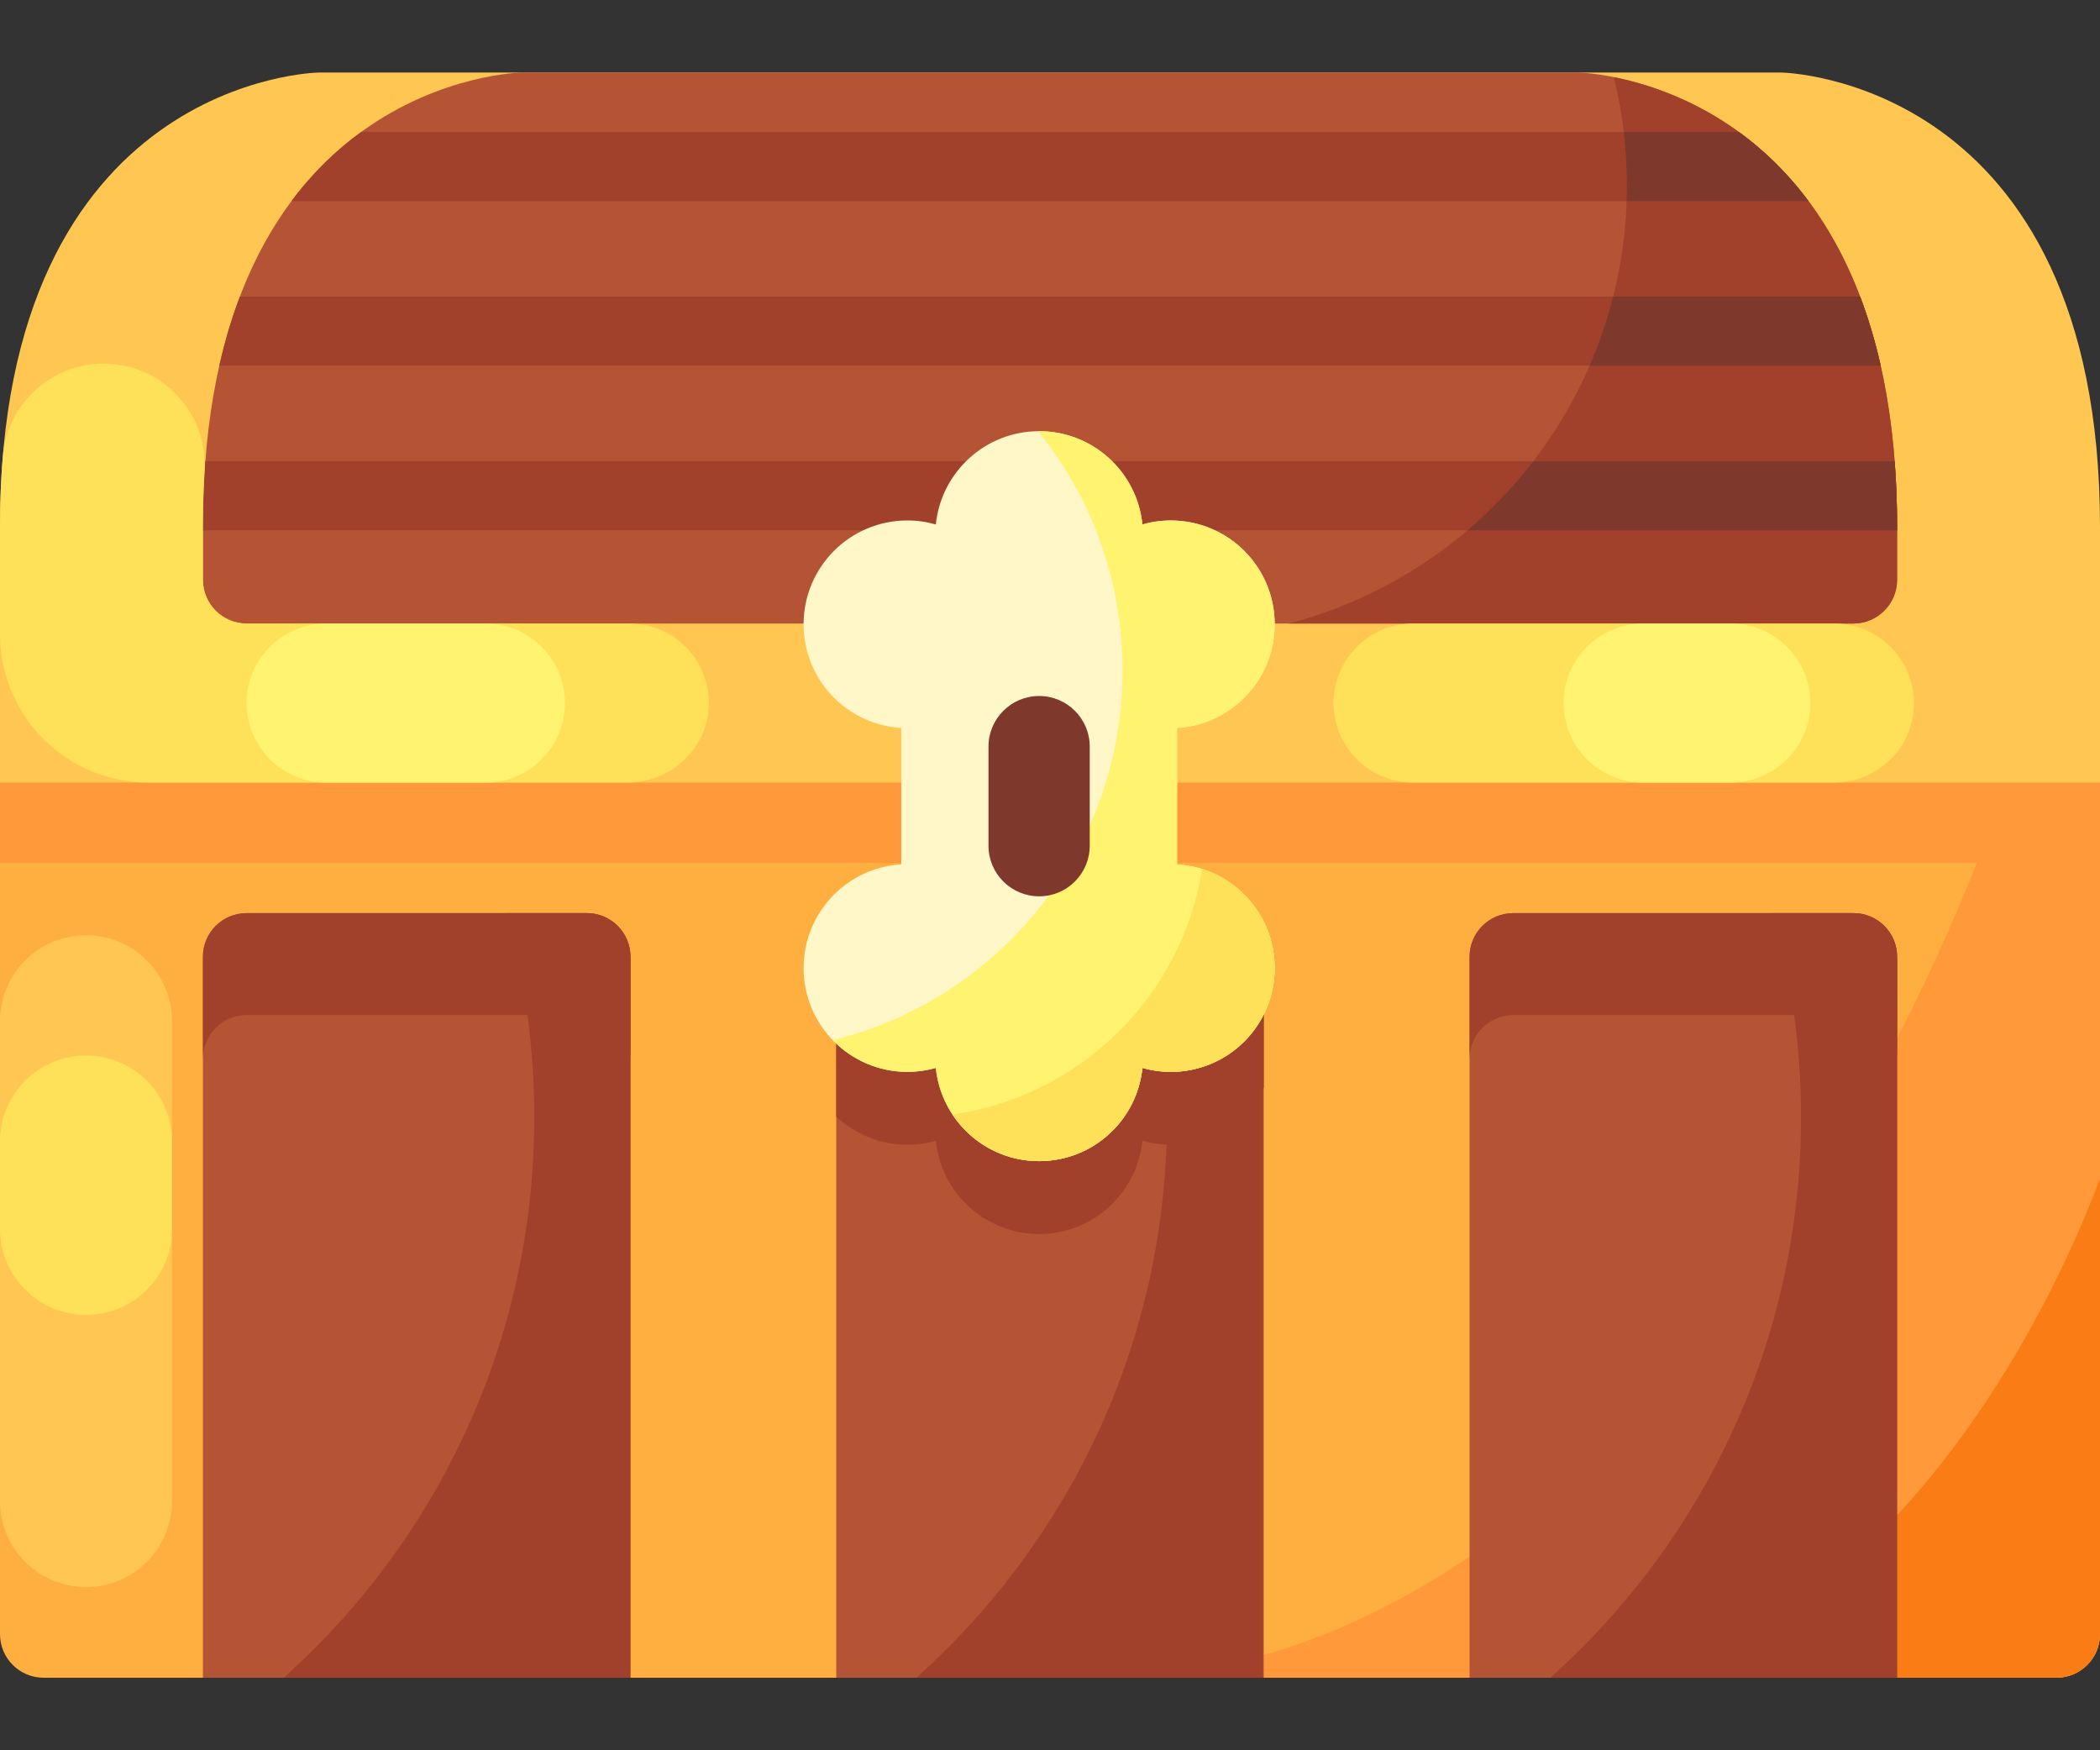 <svg width="24" height="20" viewBox="0 0 24 20" fill="none" xmlns="http://www.w3.org/2000/svg">
<rect x="0" y="0" width="24" height="20" fill="#333333" stroke="none"/>
<path d="M23.501 19.171H0.499C0.223 19.171 0 18.948 0 18.672V7.891H24V18.672C24 18.948 23.777 19.171 23.501 19.171Z" fill="#FFAF40"/>
<path d="M0.983 10.687C0.44 10.687 0 11.127 0 11.67V17.151C0 17.695 0.44 18.135 0.983 18.135C1.526 18.135 1.966 17.695 1.966 17.151V11.67C1.966 11.127 1.526 10.687 0.983 10.687Z" fill="#FFC751"/>
<path d="M1.966 14.042V13.044C1.966 12.501 1.526 12.061 0.983 12.061C0.44 12.061 0 12.501 0 13.044V14.042C0 14.585 0.44 15.025 0.983 15.025C1.526 15.025 1.966 14.585 1.966 14.042Z" fill="#FFE059"/>
<path d="M0 7.891H24V9.86H0V7.891Z" fill="#FF993A"/>
<path d="M24 8.943V18.672C24 18.948 23.776 19.171 23.501 19.171H12.604C17.688 19.171 21.443 13.304 22.931 8.943H24Z" fill="#FF993A"/>
<path d="M24 13.471V18.672C24 18.948 23.776 19.171 23.501 19.171H18.002C20.878 19.171 23.038 16.009 24 13.471Z" fill="#F97C15"/>
<path d="M20.36 0.829H3.64C3.64 0.829 0 0.886 0 6.02V8.942H24V6.02C24 0.886 20.36 0.829 20.36 0.829Z" fill="#FFC751"/>
<path d="M18.04 0.829H5.96C5.96 0.829 2.319 0.886 2.319 6.02V6.626C2.319 6.901 2.542 7.125 2.818 7.125H21.182C21.457 7.125 21.681 6.901 21.681 6.626V6.02C21.681 0.886 18.04 0.829 18.04 0.829Z" fill="#B55434"/>
<path d="M21.681 6.02V6.626C21.681 6.901 21.457 7.125 21.182 7.125H14.726C16.95 6.547 18.593 4.526 18.593 2.12C18.593 1.693 18.541 1.278 18.443 0.881C19.391 1.07 21.681 1.948 21.681 6.02Z" fill="#A1412B"/>
<path d="M20.669 2.299H3.33C3.579 1.965 3.853 1.707 4.127 1.508H19.873C20.147 1.707 20.421 1.965 20.669 2.299Z" fill="#A1412B"/>
<path d="M21.494 4.179H2.506C2.571 3.891 2.65 3.629 2.741 3.389H21.258C21.35 3.629 21.429 3.892 21.494 4.179Z" fill="#A1412B"/>
<path d="M21.681 6.02V6.06H2.319V6.02C2.319 5.756 2.328 5.507 2.347 5.27H21.653C21.672 5.507 21.681 5.756 21.681 6.02Z" fill="#A1412B"/>
<path d="M7.204 19.171H2.319V10.933C2.319 10.657 2.542 10.434 2.818 10.434H6.706C6.981 10.434 7.205 10.657 7.205 10.933V19.171H7.204Z" fill="#B55434"/>
<path d="M14.443 10.932V19.171H9.557V10.932C9.557 10.657 9.78 10.434 10.056 10.434H13.944C14.22 10.434 14.443 10.657 14.443 10.932Z" fill="#B55434"/>
<path d="M14.443 10.932V12.424C14.248 12.813 13.846 13.081 13.381 13.081C13.268 13.081 13.159 13.065 13.056 13.035C12.995 13.634 12.49 14.101 11.876 14.101C11.261 14.101 10.756 13.634 10.695 13.035C10.592 13.065 10.483 13.081 10.37 13.081C10.056 13.081 9.769 12.959 9.557 12.758V10.932C9.557 10.657 9.78 10.434 10.056 10.434H13.944C14.22 10.434 14.443 10.657 14.443 10.932Z" fill="#A1412B"/>
<path d="M14.435 10.932V19.171H10.473C12.231 17.598 13.337 15.312 13.337 12.768C13.337 11.958 13.226 11.176 13.017 10.434H13.937C14.212 10.434 14.435 10.657 14.435 10.932Z" fill="#A1412B"/>
<path d="M21.681 19.171H16.795V10.933C16.795 10.657 17.019 10.434 17.294 10.434H21.182C21.457 10.434 21.681 10.657 21.681 10.933V19.171H21.681Z" fill="#B55434"/>
<path d="M13.452 9.877V8.318C14.074 8.281 14.568 7.765 14.568 7.134C14.568 6.478 14.036 5.947 13.381 5.947C13.268 5.947 13.159 5.963 13.056 5.993C12.996 5.394 12.49 4.927 11.876 4.927C11.261 4.927 10.756 5.394 10.695 5.993C10.592 5.963 10.483 5.947 10.37 5.947C9.715 5.947 9.184 6.478 9.184 7.134C9.184 7.765 9.677 8.281 10.3 8.318V9.877C9.677 9.914 9.184 10.43 9.184 11.062C9.184 11.717 9.715 12.248 10.37 12.248C10.483 12.248 10.592 12.232 10.695 12.203C10.756 12.801 11.261 13.268 11.876 13.268C12.49 13.268 12.996 12.801 13.056 12.203C13.159 12.232 13.268 12.248 13.381 12.248C14.036 12.248 14.568 11.717 14.568 11.062C14.568 10.43 14.074 9.914 13.452 9.877Z" fill="#FFF7C7"/>
<path d="M14.568 11.062C14.568 11.717 14.037 12.248 13.381 12.248C13.268 12.248 13.159 12.232 13.056 12.202C12.996 12.801 12.49 13.268 11.876 13.268C11.261 13.268 10.756 12.801 10.695 12.202C10.592 12.232 10.483 12.248 10.37 12.248C10.035 12.248 9.733 12.109 9.518 11.886C11.419 11.42 12.829 9.704 12.829 7.659C12.829 6.625 12.468 5.674 11.864 4.928C11.868 4.927 11.872 4.927 11.876 4.927C12.49 4.927 12.996 5.394 13.056 5.993C13.159 5.963 13.268 5.948 13.381 5.948C14.037 5.948 14.568 6.479 14.568 7.134C14.568 7.765 14.074 8.281 13.452 8.318V9.878C14.074 9.914 14.568 10.43 14.568 11.062Z" fill="#FFF370"/>
<path d="M11.876 10.242C11.556 10.242 11.297 9.983 11.297 9.664V8.531C11.297 8.212 11.556 7.953 11.876 7.953C12.195 7.953 12.454 8.212 12.454 8.531V9.664C12.454 9.983 12.195 10.242 11.876 10.242Z" fill="#7F392C"/>
<path d="M14.568 11.062C14.568 11.717 14.037 12.248 13.381 12.248C13.268 12.248 13.159 12.232 13.056 12.202C12.996 12.801 12.49 13.268 11.876 13.268C11.462 13.268 11.097 13.056 10.885 12.735C12.347 12.528 13.508 11.384 13.739 9.93C14.22 10.082 14.568 10.531 14.568 11.062Z" fill="#FFE059"/>
<path d="M7.205 10.932V19.171H3.242C5 17.598 6.106 15.312 6.106 12.768C6.106 11.958 5.995 11.176 5.786 10.434H6.706C6.981 10.434 7.205 10.657 7.205 10.932Z" fill="#A1412B"/>
<path d="M21.681 10.932V19.171H17.718C19.476 17.598 20.583 15.312 20.583 12.768C20.583 11.958 20.471 11.176 20.262 10.434H21.182C21.457 10.434 21.681 10.657 21.681 10.932Z" fill="#A1412B"/>
<path d="M7.205 10.932V12.098C7.205 11.823 6.981 11.599 6.706 11.599H2.818C2.542 11.599 2.319 11.823 2.319 12.098V10.932C2.319 10.657 2.542 10.434 2.818 10.434H6.706C6.981 10.434 7.205 10.657 7.205 10.932Z" fill="#A1412B"/>
<path d="M21.681 10.932V12.098C21.681 11.823 21.458 11.599 21.182 11.599H17.294C17.019 11.599 16.795 11.823 16.795 12.098V10.932C16.795 10.657 17.019 10.434 17.294 10.434H21.182C21.458 10.434 21.681 10.657 21.681 10.932Z" fill="#A1412B"/>
<path d="M18.59 2.299C18.592 2.239 18.593 2.18 18.593 2.12C18.593 1.913 18.581 1.709 18.557 1.508H19.873C20.147 1.708 20.421 1.965 20.669 2.299H18.59Z" fill="#7F392C"/>
<path d="M21.494 4.179H18.166C18.277 3.926 18.367 3.662 18.436 3.389H21.259C21.35 3.629 21.429 3.892 21.494 4.179Z" fill="#7F392C"/>
<path d="M21.681 6.02V6.06H16.771C17.049 5.824 17.301 5.559 17.523 5.27H21.653C21.672 5.507 21.681 5.756 21.681 6.02Z" fill="#7F392C"/>
<path d="M7.193 7.125H2.818C2.542 7.125 2.319 6.901 2.319 6.626V6.02C2.319 5.8 2.326 5.59 2.338 5.388C2.381 4.721 1.854 4.155 1.185 4.155C0.583 4.155 0.082 4.616 0.032 5.216C0.011 5.469 0 5.737 0 6.02V7.246C0 8.183 0.76 8.942 1.697 8.942H7.171C7.663 8.942 8.083 8.559 8.101 8.067C8.119 7.55 7.705 7.125 7.193 7.125Z" fill="#FFE059"/>
<path d="M5.549 7.125H3.727C3.225 7.125 2.818 7.532 2.818 8.033C2.818 8.535 3.225 8.942 3.727 8.942H5.549C6.051 8.942 6.457 8.535 6.457 8.033C6.457 7.532 6.051 7.125 5.549 7.125Z" fill="#FFF370"/>
<path d="M20.965 7.125H16.15C15.648 7.125 15.241 7.532 15.241 8.033C15.241 8.535 15.648 8.942 16.15 8.942H20.965C21.466 8.942 21.873 8.535 21.873 8.033C21.873 7.532 21.466 7.125 20.965 7.125Z" fill="#FFE059"/>
<path d="M19.781 7.125H18.779C18.277 7.125 17.87 7.532 17.87 8.033C17.87 8.535 18.277 8.942 18.779 8.942H19.781C20.283 8.942 20.69 8.535 20.69 8.033C20.69 7.532 20.283 7.125 19.781 7.125Z" fill="#FFF370"/>
</svg>
